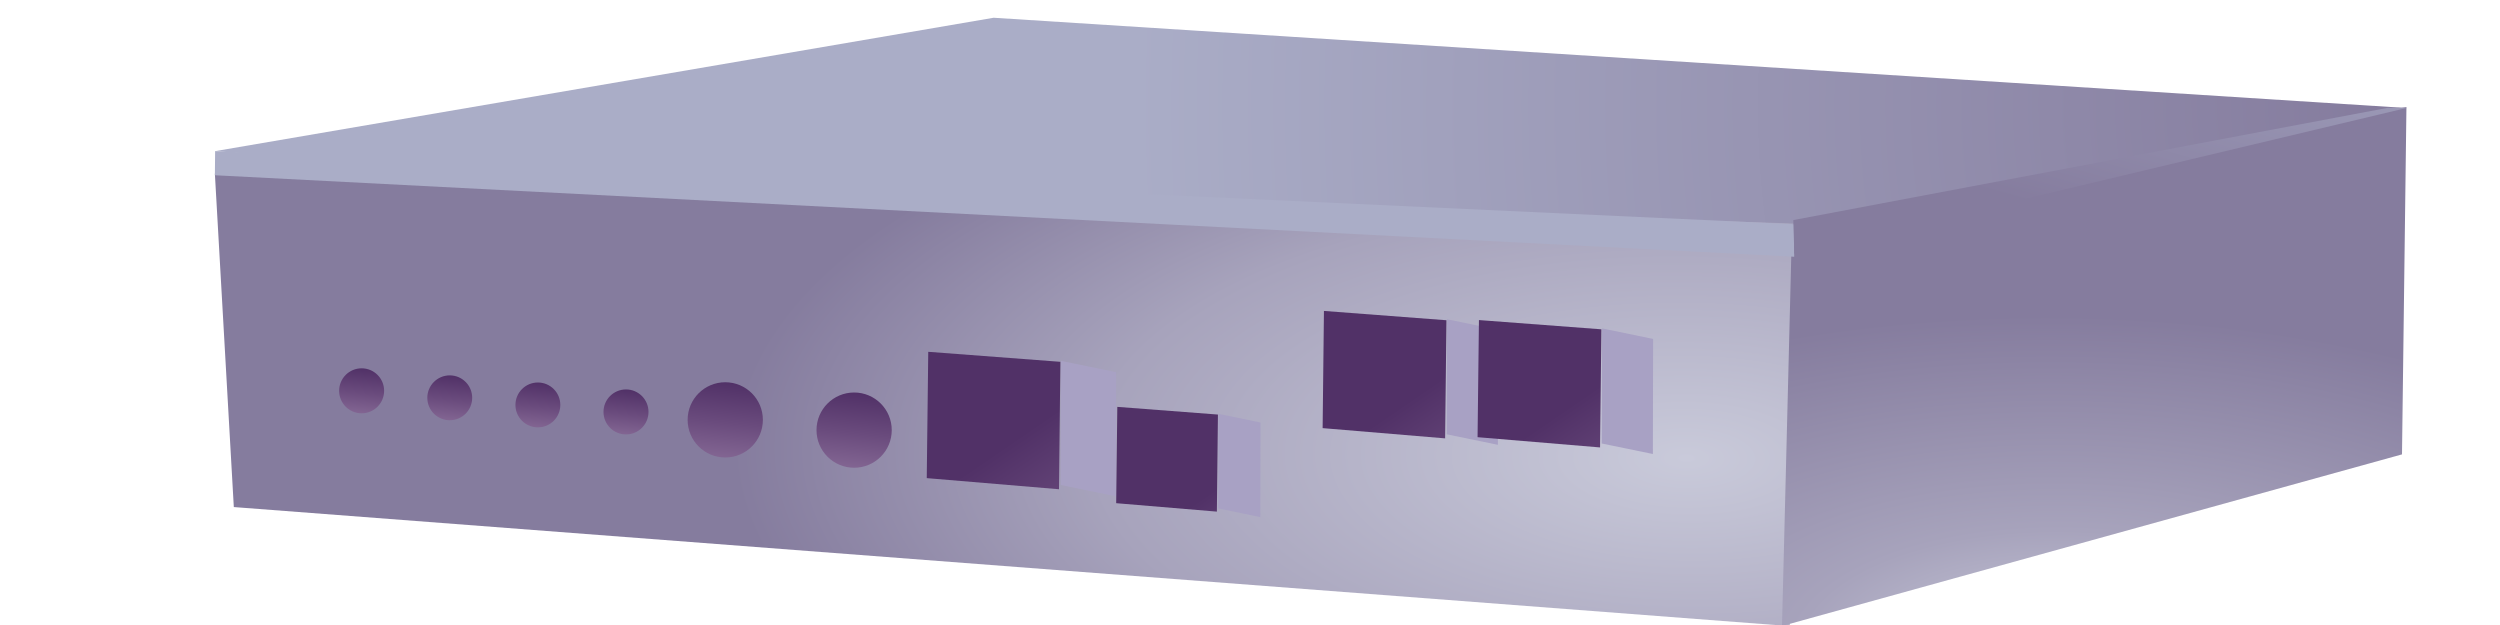 <?xml version="1.0" encoding="utf-8"?>
<!-- Generator: Adobe Illustrator 15.0.0, SVG Export Plug-In . SVG Version: 6.00 Build 0)  -->
<!DOCTYPE svg PUBLIC "-//W3C//DTD SVG 1.1//EN" "http://www.w3.org/Graphics/SVG/1.1/DTD/svg11.dtd">
<svg version="1.1"
	 id="svg4852" inkscape:output_extension="org.inkscape.output.svg.inkscape" inkscape:export-filename="D:\04_NMS\Graphic Lib\icon_library\703.png" sodipodi:version="0.32" inkscape:export-xdpi="72" sodipodi:docname="703.svg" inkscape:version="0.45.1" inkscape:export-ydpi="72" sodipodi:docbase="D:\04_NMS\Graphic Lib\icon_library" xmlns:rdf="http://www.w3.org/1999/02/22-rdf-syntax-ns#" xmlns:svg="http://www.w3.org/2000/svg" xmlns:inkscape="http://www.inkscape.org/namespaces/inkscape" xmlns:dc="http://purl.org/dc/elements/1.1/" xmlns:cc="http://web.resource.org/cc/" xmlns:sodipodi="http://sodipodi.sourceforge.net/DTD/sodipodi-0.dtd"
	 xmlns="http://www.w3.org/2000/svg" xmlns:xlink="http://www.w3.org/1999/xlink" x="0px" y="0px" width="40px" height="10px"
	 viewBox="0 0 40 10" enable-background="new 0 0 40 10" xml:space="preserve">
<sodipodi:namedview  height="10px" width="40px" id="base" inkscape:pageshadow="2" inkscape:window-height="719" inkscape:pageopacity="0.0" inkscape:object-bbox="false" inkscape:showpageshadow="false" inkscape:object-points="false" inkscape:window-width="1024" inkscape:object-nodes="false" inkscape:window-x="-4" inkscape:window-y="-4" inkscape:current-layer="svg4852" inkscape:zoom="8" borderlayer="false" showborder="true" showgrid="false" borderopacity="1.0" inkscape:cx="13.724432" bordercolor="#666666" objecttolerance="10.0" inkscape:cy="26.039696" guidetolerance="10.0" gridtolerance="10.0" showguides="true" pagecolor="#ffffff">
	</sodipodi:namedview>
<radialGradient id="path4924_1_" cx="4275.414" cy="5251.422" r="134.174" gradientTransform="matrix(0.149 0.002 -0.002 0.18 -588.409 -952.141)" gradientUnits="userSpaceOnUse">
	<stop  offset="0" style="stop-color:#857C9E"/>
	<stop  offset="1" style="stop-color:#AAADC7"/>
</radialGradient>
<path id="path4924" fill="url(#path4924_1_)" d="M28.576,4.432L3.442,2.418l12.456-2.134l22.604,1.444L28.576,4.432L28.576,4.432z"
	/>
<radialGradient id="path4926_1_" cx="4204.423" cy="13224.316" r="102.441" gradientTransform="matrix(0.149 0.002 -7.555214e-004 0.065 -589.474 -860.661)" gradientUnits="userSpaceOnUse">
	<stop  offset="0" style="stop-color:#C9CADA"/>
	<stop  offset="0.62" style="stop-color:#A7A3BC"/>
	<stop  offset="1" style="stop-color:#857C9E"/>
</radialGradient>
<path id="path4926" sodipodi:nodetypes="ccccc" fill="url(#path4926_1_)" d="M28.637,10.018L3.741,8.113L3.438,2.779l25.255,0.797
	L28.637,10.018z"/>
<radialGradient id="path4928_1_" cx="4259.643" cy="12721.953" r="79.166" gradientTransform="matrix(0.149 0.002 -0.001 0.068 -588.978 -863.183)" gradientUnits="userSpaceOnUse">
	<stop  offset="0" style="stop-color:#C9CADA"/>
	<stop  offset="0.361" style="stop-color:#A7A3BC"/>
	<stop  offset="1" style="stop-color:#857C9E"/>
</radialGradient>
<path id="path4928" sodipodi:nodetypes="ccccc" fill="url(#path4928_1_)" d="M38.432,7.27l-9.92,2.746l0.161-6.422l9.83-1.882
	L38.432,7.27z"/>
<linearGradient id="path4930_1_" gradientUnits="userSpaceOnUse" x1="4123.982" y1="7077.447" x2="4127.405" y2="7032.71" gradientTransform="matrix(0.149 0.002 -0.002 0.129 -588.885 -911.15)">
	<stop  offset="0" style="stop-color:#857C9E"/>
	<stop  offset="1" style="stop-color:#AAADC7"/>
</linearGradient>
<path id="path4930" sodipodi:nodetypes="ccccc" fill="url(#path4930_1_)" d="M3.438,2.804l0.004-0.386l25.262,1.169l0.003,0.521
	L3.438,2.804z"/>
<linearGradient id="path4932_1_" gradientUnits="userSpaceOnUse" x1="4251.184" y1="7514.123" x2="4237.084" y2="7556.872" gradientTransform="matrix(0.149 0.002 -0.001 0.119 -588.965 -903.837)">
	<stop  offset="0" style="stop-color:#AAADC7"/>
	<stop  offset="1" style="stop-color:#857C9E"/>
</linearGradient>
<path id="path4932" sodipodi:nodetypes="ccccc" fill="url(#path4932_1_)" d="M38.204,1.725l0.299,0.003L28.709,4.06l-0.016-0.539
	L38.204,1.725z"/>
<path id="path5765_5_" sodipodi:nodetypes="ccccc" fill="#A8A1C4" d="M17.858,5.955l-0.003,1.986L16.972,7.76l0.004-1.986
	L17.858,5.955z"/>
<linearGradient id="path5781_4_" gradientUnits="userSpaceOnUse" x1="3110.377" y1="5166.17" x2="3101.292" y2="5155.186" gradientTransform="matrix(0.233 0.003 -0.002 0.198 -695.983 -1023.059)">
	<stop  offset="0" style="stop-color:#826592"/>
	<stop  offset="0.459" style="stop-color:#6A4B7D"/>
	<stop  offset="1" style="stop-color:#513167"/>
</linearGradient>
<path id="path5781_5_" sodipodi:nodetypes="ccccc" fill="url(#path5781_4_)" d="M16.966,5.789l-0.022,2.039L14.828,7.65l0.024-2.021
	L16.966,5.789z"/>
<path id="path5765_1_" sodipodi:nodetypes="ccccc" fill="#A8A1C4" d="M20.168,6.76l-0.003,1.514l-0.673-0.139l0.003-1.514
	L20.168,6.76z"/>
<linearGradient id="path5781_6_" gradientUnits="userSpaceOnUse" x1="3121.332" y1="5167.953" x2="3114.407" y2="5159.581" gradientTransform="matrix(0.233 0.003 -0.002 0.198 -695.983 -1023.059)">
	<stop  offset="0" style="stop-color:#826592"/>
	<stop  offset="0.459" style="stop-color:#6A4B7D"/>
	<stop  offset="1" style="stop-color:#513167"/>
</linearGradient>
<path id="path5781_1_" sodipodi:nodetypes="ccccc" fill="url(#path5781_6_)" d="M19.487,6.633l-0.017,1.553l-1.611-0.135
	l0.018-1.541L19.487,6.633z"/>
<path id="path5765_2_" sodipodi:nodetypes="ccccc" fill="#A8A1C4" d="M23.971,5.277l-0.005,1.84l-0.818-0.168l0.005-1.841
	L23.971,5.277z"/>
<linearGradient id="path5781_7_" gradientUnits="userSpaceOnUse" x1="3136.877" y1="5161.731" x2="3128.453" y2="5151.547" gradientTransform="matrix(0.233 0.003 -0.002 0.198 -695.983 -1023.059)">
	<stop  offset="0" style="stop-color:#826592"/>
	<stop  offset="0.459" style="stop-color:#6A4B7D"/>
	<stop  offset="1" style="stop-color:#513167"/>
</linearGradient>
<path id="path5781_2_" sodipodi:nodetypes="ccccc" fill="url(#path5781_7_)" d="M23.143,5.124l-0.021,1.89l-1.96-0.164l0.021-1.875
	L23.143,5.124z"/>
<path id="path5765_3_" sodipodi:nodetypes="ccccc" fill="#A8A1C4" d="M26.45,5.423l-0.004,1.841l-0.819-0.168l0.006-1.842
	L26.45,5.423z"/>
<linearGradient id="path5781_8_" gradientUnits="userSpaceOnUse" x1="3147.523" y1="5162.315" x2="3139.104" y2="5152.137" gradientTransform="matrix(0.233 0.003 -0.002 0.198 -695.983 -1023.059)">
	<stop  offset="0" style="stop-color:#826592"/>
	<stop  offset="0.459" style="stop-color:#6A4B7D"/>
	<stop  offset="1" style="stop-color:#513167"/>
</linearGradient>
<path id="path5781_3_" sodipodi:nodetypes="ccccc" fill="url(#path5781_8_)" d="M25.622,5.269l-0.021,1.89l-1.96-0.164l0.022-1.874
	L25.622,5.269z"/>
<linearGradient id="SVGID_1_" gradientUnits="userSpaceOnUse" x1="-3.978" y1="5.357" x2="-3.258" y2="5.357" gradientTransform="matrix(0.103 -0.995 0.995 0.103 0.83 2.102)">
	<stop  offset="0" style="stop-color:#826592"/>
	<stop  offset="0.459" style="stop-color:#6A4B7D"/>
	<stop  offset="1" style="stop-color:#513167"/>
</linearGradient>
<circle fill="url(#SVGID_1_)" cx="5.786" cy="6.253" r="0.36"/>
<linearGradient id="SVGID_2_" gradientUnits="userSpaceOnUse" x1="-3.879" y1="9.6" x2="-3.159" y2="9.6" gradientTransform="matrix(0.103 -0.995 0.995 0.103 0.83 2.102)">
	<stop  offset="0" style="stop-color:#826592"/>
	<stop  offset="0.459" style="stop-color:#6A4B7D"/>
	<stop  offset="1" style="stop-color:#513167"/>
</linearGradient>
<circle fill="url(#SVGID_2_)" cx="10.016" cy="6.591" r="0.36"/>
<linearGradient id="SVGID_3_" gradientUnits="userSpaceOnUse" x1="-3.912" y1="8.185" x2="-3.193" y2="8.185" gradientTransform="matrix(0.103 -0.995 0.995 0.103 0.83 2.102)">
	<stop  offset="0" style="stop-color:#826592"/>
	<stop  offset="0.459" style="stop-color:#6A4B7D"/>
	<stop  offset="1" style="stop-color:#513167"/>
</linearGradient>
<circle fill="url(#SVGID_3_)" cx="8.606" cy="6.479" r="0.359"/>
<linearGradient id="SVGID_4_" gradientUnits="userSpaceOnUse" x1="-3.944" y1="6.771" x2="-3.226" y2="6.771" gradientTransform="matrix(0.103 -0.995 0.995 0.103 0.83 2.102)">
	<stop  offset="0" style="stop-color:#826592"/>
	<stop  offset="0.459" style="stop-color:#6A4B7D"/>
	<stop  offset="1" style="stop-color:#513167"/>
</linearGradient>
<circle fill="url(#SVGID_4_)" cx="7.196" cy="6.365" r="0.359"/>
<linearGradient id="SVGID_5_" gradientUnits="userSpaceOnUse" x1="-4.083" y1="11.192" x2="-2.88" y2="11.192" gradientTransform="matrix(0.103 -0.995 0.995 0.103 0.83 2.102)">
	<stop  offset="0" style="stop-color:#826592"/>
	<stop  offset="0.459" style="stop-color:#6A4B7D"/>
	<stop  offset="1" style="stop-color:#513167"/>
</linearGradient>
<circle fill="url(#SVGID_5_)" cx="11.604" cy="6.718" r="0.602"/>
<linearGradient id="SVGID_6_" gradientUnits="userSpaceOnUse" x1="-4.035" y1="13.261" x2="-2.831" y2="13.261" gradientTransform="matrix(0.103 -0.995 0.995 0.103 0.83 2.102)">
	<stop  offset="0" style="stop-color:#826592"/>
	<stop  offset="0.459" style="stop-color:#6A4B7D"/>
	<stop  offset="1" style="stop-color:#513167"/>
</linearGradient>
<circle fill="url(#SVGID_6_)" cx="13.666" cy="6.882" r="0.602"/>
</svg>
